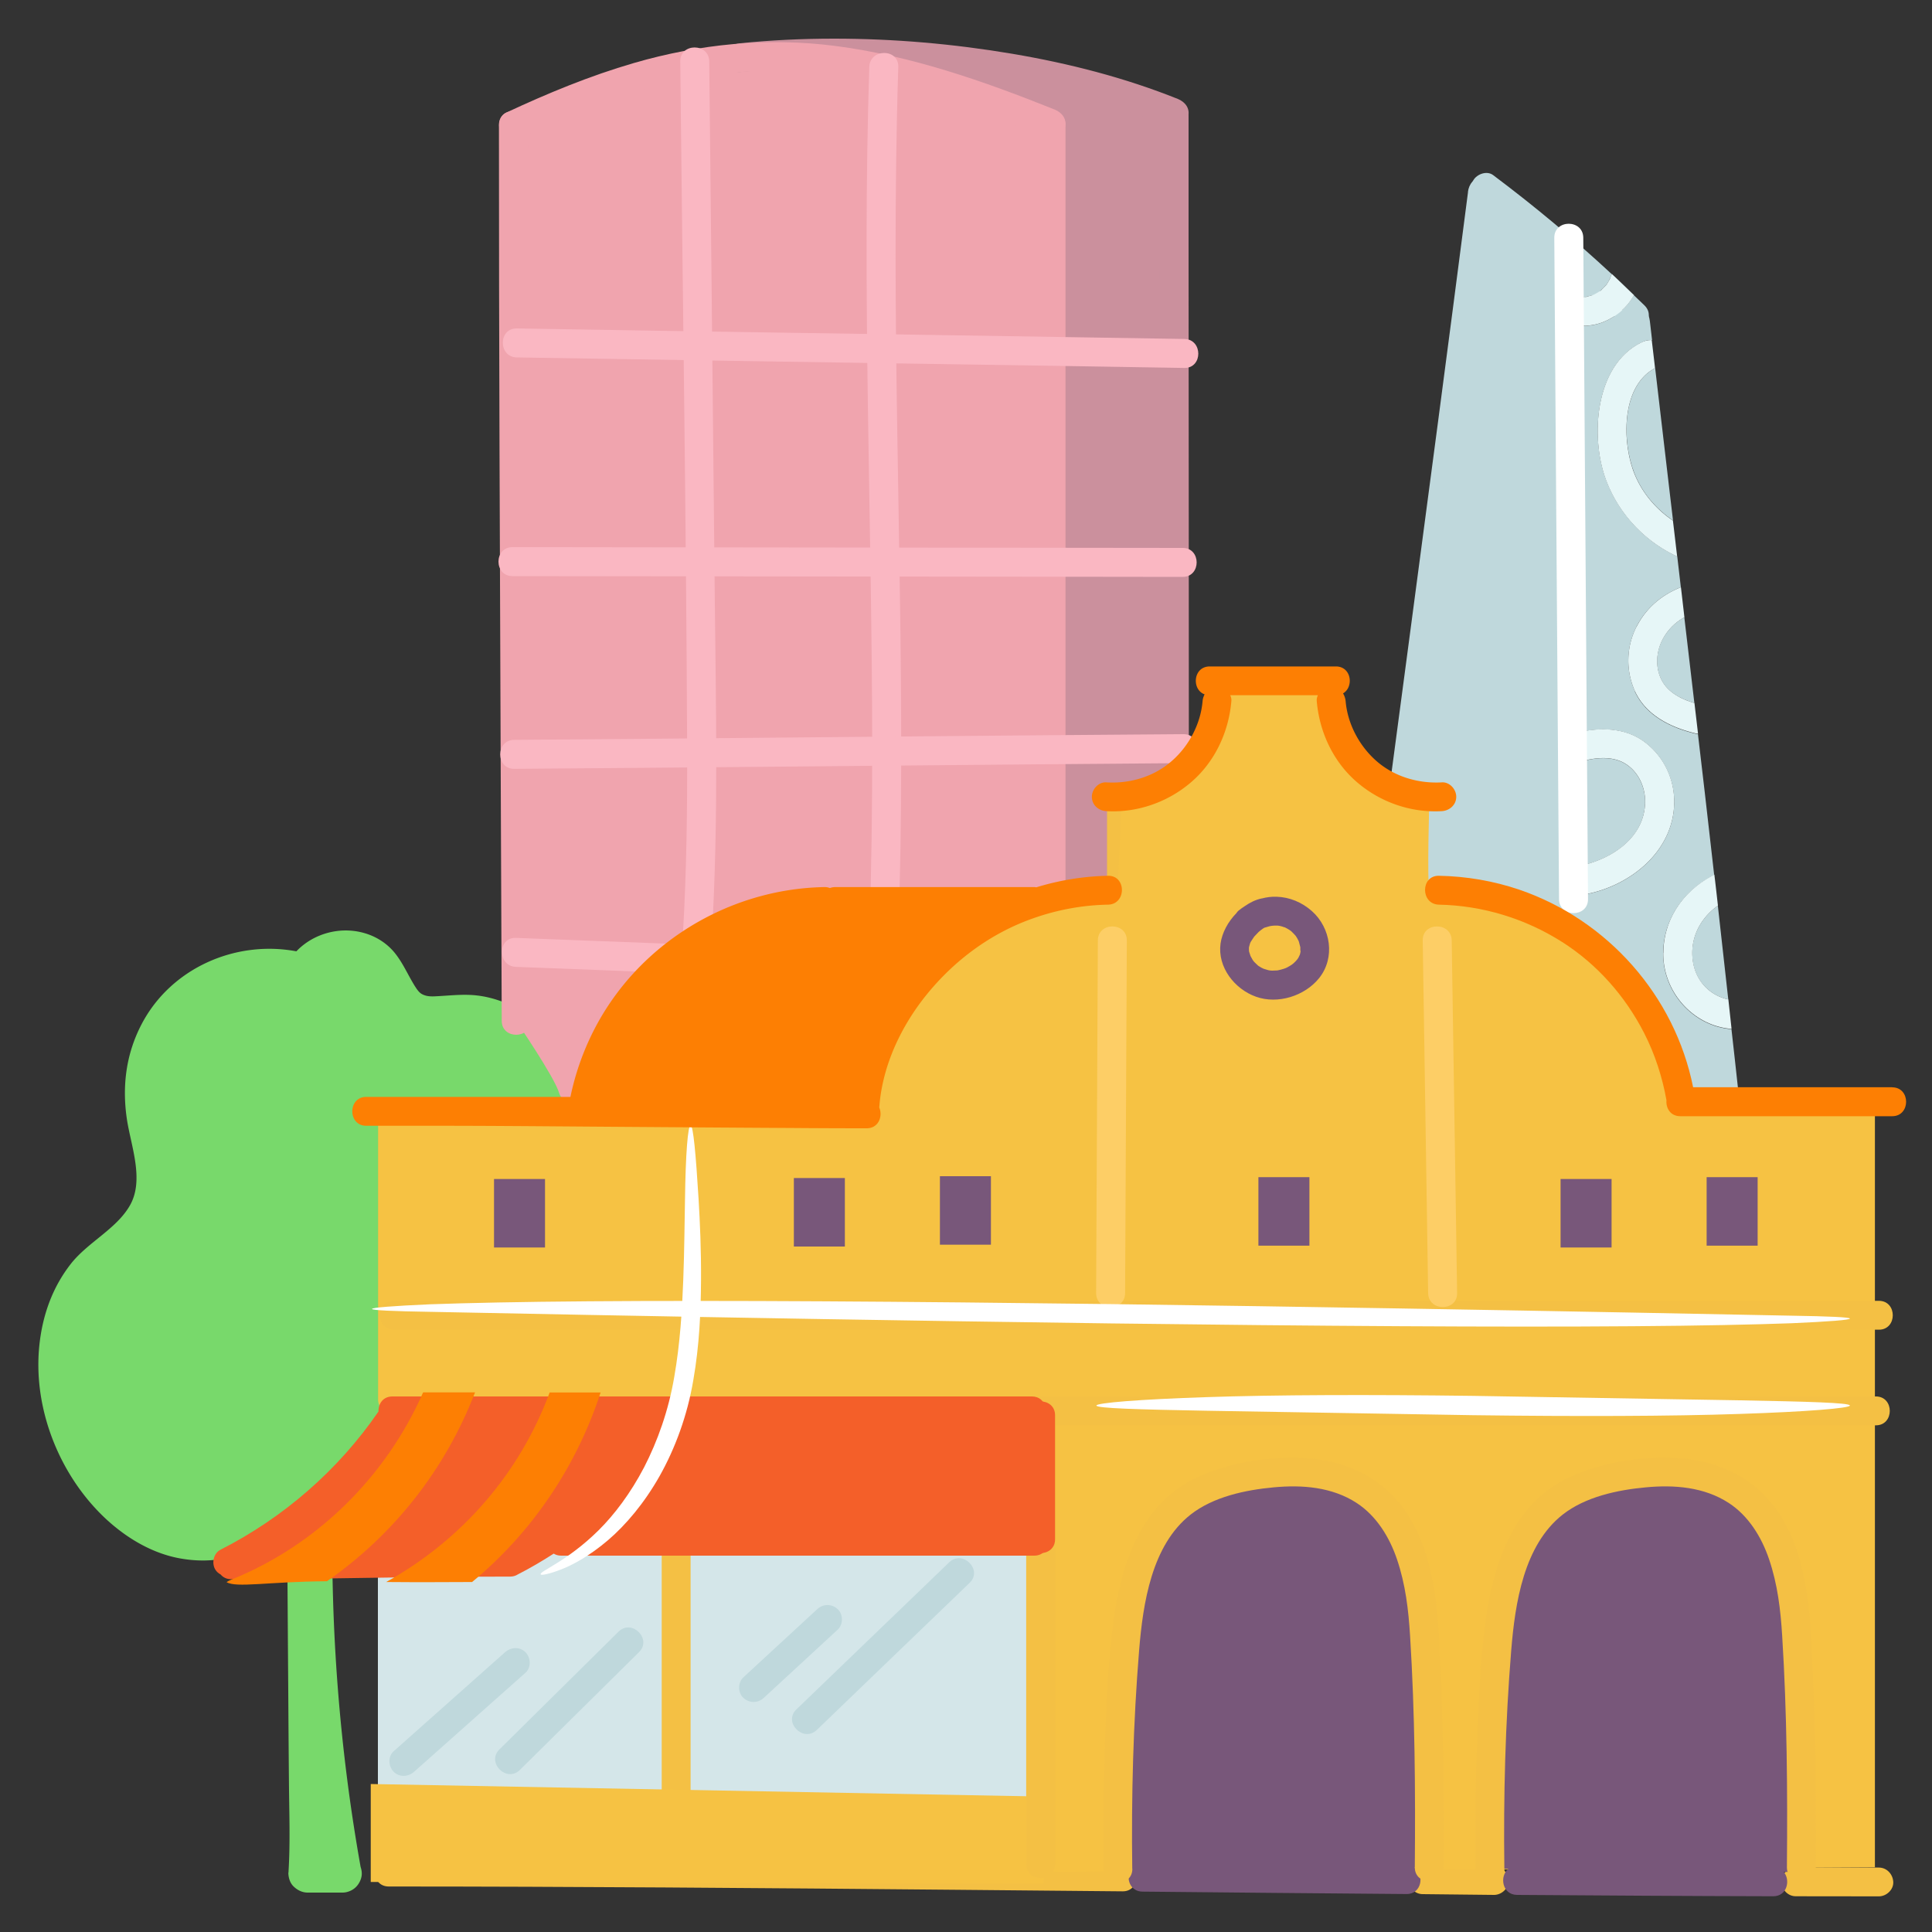 <svg id="Illustration" xmlns="http://www.w3.org/2000/svg" viewBox="0 0 200 200"><rect x="0" y="0" width="200" height="200" fill="#333333" stroke="none"/><defs><style>.cls-1{fill:none}.cls-3{fill:#78577a}.cls-4{fill:#f0a4ae}.cls-5{fill:#cb909d}.cls-6{fill:#fab7c2}.cls-7{fill:#d4e6e9}.cls-8{fill:#f45f29}.cls-9{fill:#fff}.cls-10{fill:#fd7f03}.cls-11{fill:#f6c243}.cls-12{fill:#f4c044}.cls-13{fill:#e6f6f7}.cls-14{fill:#bfd8dc}.cls-15{fill:#fdce66}</style></defs><path d="M56.8 106.92c-1.83-1.97-4.39-3.41-7.05-3.82-1.56-.24-2.98-.05-4.54.03-.53.03-1.02.04-1.49-.2-.32-.16-.53-.46-.8-.89-.7-1.13-1.21-2.35-2.05-3.39-.81-1-1.93-1.71-3.16-2.06-2.5-.72-5.27.04-7.03 1.89-6.33-1.19-13.01 1.76-16.03 7.56-1.6 3.07-2.02 6.37-1.52 9.78.41 2.78 1.84 6.32.31 8.98-1.39 2.42-4.32 3.78-6.08 6-1.93 2.45-2.95 5.33-3.28 8.41-.65 6.04 1.64 12.38 5.7 16.83 2.3 2.53 5.42 4.66 8.83 5.28 1.76.32 3.54.31 5.28-.14 1.79-.46 3.5-1.5 5.36-1.59.17 0 .33-.04.48-.08.04 5.16.07 10.32.11 15.49.02 3.1.04 6.2.07 9.3.02 3.13.15 6.28-.04 9.4v.05c0 .06-.02.12-.02.17.02.52.19 1.05.59 1.41.39.36.87.59 1.41.59h3.6c.51 0 1.05-.22 1.41-.59.35-.35.61-.92.59-1.41 0-.22-.05-.44-.12-.66-2.19-12.27-3.14-24.74-2.9-37.2a2 2 0 0 0-.25-1.02c1.95-1.78 6.6-8.57 6.6-8.57l-.15-31.42h15.48c.09 2.57 4.09 2.58 4 0-.11-3.07-1.19-5.86-3.29-8.12z" style="fill:#78d96b"/><path class="cls-7" d="m107.07 159.56.66 34.24-67.1-.08s.08-32.09 0-31.99 12.52.27 12.52.27l4.29-2.97 49.64.53z"/><path class="cls-4" d="m122.29 79.89-6.2 2.62-.41 9.64-21.11 1.17s-11.67-.34-16.32 1.34c-4.65 1.68-9.48 4.1-11.98 7.52s-4.88 12.86-4.88 12.86-3.01-.22-3.51-1.9-4.46-7.46-4.46-7.46l.27-92.85S64.51 5.85 79.8 5.67c15.28-.18 24.19.49 30.44 2.33 6.25 1.85 11.29 3.7 11.29 3.7l.75 68.2z"/><path class="cls-5" d="m122.29 79.89-.75-68.2s-6.64-3.82-10.31-4.1S90.8 5.22 90.8 5.22l17.99 7.72v80l6.89-.79.41-9.64 6.2-2.62z"/><path class="cls-3" d="M132.42 101.98c-1.33.1-2.44-.01-3.61-1.56s-.58-3.29-.15-4.39c.43-1.1 2.7-1.86 4.03-1.65s3.24 1.54 3.42 3.1-.93 4.29-3.7 4.51z"/><path class="cls-5" d="M76.58 7.46c11.71-1.19 23.81-.29 35.22 2.64 3.17.82 6.3 1.81 9.35 3.03.75.3 1.64-.33 1.84-1.04.23-.85-.29-1.53-1.04-1.84-5.51-2.21-11.29-3.69-17.14-4.68C98.71 4.54 92.52 4 86.34 4c-3.26 0-6.51.15-9.75.48-.8.08-1.49.63-1.49 1.49 0 .74.69 1.57 1.49 1.49z"/><path class="cls-4" d="M51.65 12.94c0 11.24.02 22.49.06 33.73.04 12.43.09 24.86.14 37.3l.09 21.71c0 1.92 2.99 1.92 2.99 0-.06-12.75-.11-25.5-.16-38.26-.05-12.01-.09-24.02-.11-36.04-.01-6.15-.02-12.3-.02-18.45 0-1.92-2.99-1.92-2.99 0zM107.31 12.94v79.21c0 1.92 2.99 1.92 2.99 0V12.94c0-1.92-2.99-1.92-2.99 0z"/><path class="cls-4" d="M53.89 14.23c6.75-3.16 14.07-5.88 21.4-6.65 6.84-.72 13.43.19 20 2.05 4.46 1.26 8.81 2.87 13.11 4.6.75.3 1.64-.33 1.84-1.04.23-.85-.29-1.53-1.04-1.84-7.35-2.95-14.89-5.59-22.78-6.6-6.99-.9-14.04-.19-20.79 1.77-4.55 1.32-8.95 3.14-13.23 5.14-.73.34-.92 1.39-.54 2.04.44.75 1.31.88 2.04.54z"/><path class="cls-7" d="M42.11 193.72v-30.31c0-1.92-2.99-1.92-2.99 0v30.31c0 1.92 2.99 1.92 2.99 0z"/><path class="cls-12" d="M114.6 83.62v52.53c0 1.92 2.99 1.92 2.99 0V83.62c0-1.92-2.99-1.92-2.99 0zM146.21 84.14v52.01c0 1.92 2.99 1.92 2.99 0V84.14c0-1.92-2.99-1.92-2.99 0z"/><path class="cls-14" d="M151.97 19.87c-2.08 16.13-4.22 32.25-6.36 48.37L143.78 82c-.11.8.76 1.49 1.49 1.49.89 0 1.39-.69 1.49-1.49 2.16-16.26 4.33-32.52 6.45-48.78.58-4.45 1.16-8.9 1.73-13.35.1-.8-.76-1.49-1.49-1.49-.89 0-1.39.69-1.49 1.49zM158.25 24.19c.28 9.13.56 18.27.83 27.41.28 9.22.55 18.45.83 27.67.16 5.13.31 10.27.47 15.4.06 1.92 3.04 1.92 2.99 0-.28-9.13-.56-18.27-.83-27.41-.28-9.22-.55-18.45-.83-27.67-.16-5.13-.31-10.27-.47-15.4-.06-1.92-3.04-1.92-2.99 0z"/><path class="cls-12" d="M185.9 196.3c2.87 0 5.73.01 8.6.01.78 0 1.53-.69 1.49-1.49s-.66-1.49-1.49-1.49c-2.87 0-5.73 0-8.6-.01-.78 0-1.53.69-1.49 1.49s.66 1.49 1.49 1.49zM147.28 196.08c2.46.02 4.92.06 7.39.08.78 0 1.53-.69 1.49-1.49s-.66-1.49-1.49-1.49c-2.46-.02-4.92-.05-7.39-.08-.78 0-1.53.69-1.49 1.49s.66 1.49 1.49 1.49zM40.23 195.29c9.59 0 19.19.04 28.78.1 9.98.06 19.95.15 29.93.24 5.76.05 11.52.11 17.27.16 1.92.02 1.92-2.97 0-2.99-10.14-.1-20.28-.2-30.42-.28-9.82-.08-19.64-.15-29.47-.19-5.36-.02-10.72-.03-16.08-.03-1.92 0-1.92 2.99 0 2.99z"/><path class="cls-5" d="M120.05 12.02c0 8.57 0 17.15.01 25.72 0 9.93.02 19.85.02 29.78V80.6c0 1.92 2.99 1.92 2.99 0 0-8.57 0-17.15-.01-25.72 0-9.93-.02-19.85-.02-29.78V12.02c0-1.92-2.99-1.92-2.99 0z"/><path class="cls-12" d="M71.49 193.21v-32.86c0-1.92-2.99-1.92-2.99 0v32.86c0 1.92 2.99 1.92 2.99 0z"/><path class="cls-11" d="M173.95 114.05s.18-2.58-1.02-4.16c-1.21-1.58-4.58-8.9-9.74-13.28-5.16-4.38-15.21-4.46-15.21-4.46v-9.64s-5.45-1.85-8.04-4.33c-2.6-2.48-1.62-7.7-1.62-7.7h-12.31s-1.35 6.53-3.69 9.41-6.2 2.62-6.2 2.62l-.41 9.64c-9.95 1.02-13.21 2.58-17.14 6.01-3.78 3.3-8.9 14.76-8.87 15.31-1.15-.26-39.93 1.21-47.71 1.51-.58-1.25-2.85-1.04-2.85.64v29.24c0 1.03.85 1.5 1.65 1.43v.17l66.95-.4v47.74l86.35-.5v-78.76l-20.12-.5z"/><path class="cls-10" d="M67.29 115.36h21.94c1.92 0 1.92-2.99 0-2.99H67.29c-1.92 0-1.92 2.99 0 2.99z"/><path class="cls-12" d="M107.72 147.55h86.47c1.92 0 1.92-2.99 0-2.99h-86.47c-1.92 0-1.92 2.99 0 2.99zM40.77 137.65H194.5c1.92 0 1.92-2.99 0-2.99H40.77c-1.92 0-1.92 2.99 0 2.99z"/><path class="cls-3" d="M135.8 94.31c-1.02-.9-2.29-1.44-3.65-1.48-.53-.02-1.04.05-1.53.18h-.03c-.61.13-1.2.42-1.74.8-.22.14-.43.29-.64.46-.09.07-.16.17-.22.26-.86.88-1.48 2.01-1.64 3.15-.33 2.44 1.45 4.71 3.67 5.5 2.26.81 5.05-.08 6.53-1.92 1.69-2.1 1.23-5.2-.75-6.95zm-5.55 5.66c-.07-.04-.16-.15 0 0zm4.38-1.57v.11s-.03.21-.05.25c-.02.08-.05.16-.08.24.08-.29-.03.04-.07.11 0 0-.07.1-.11.17-.05.06-.15.17-.14.17-.06.07-.13.13-.19.19 0 0-.06.06-.12.11-.05.04-.17.13-.17.13-.07.05-.14.09-.21.13l-.27.15c-.04.02-.08.04-.13.06-.17.06-.33.12-.51.16-.1.03-.2.05-.3.07-.02 0-.05 0-.08.01-.17 0-.34.02-.51.02-.1 0-.21-.02-.31-.02.35.02-.02 0-.09-.03-.16-.04-.32-.09-.47-.14-.05-.02-.2-.09-.27-.13-.1-.06-.19-.12-.29-.18-.15-.14-.3-.27-.44-.42-.03-.03-.08-.1-.1-.13-.02-.02-.03-.05-.05-.07-.08-.13-.15-.27-.22-.4 0-.03-.09-.26-.11-.34 0-.03-.03-.08-.04-.13 0-.07-.01-.14-.01-.21v-.2c.03-.1.05-.2.08-.3 0-.02.01-.05.02-.07.03-.16.17-.33.25-.46.05-.08.1-.16.16-.24.02-.03.04-.05.05-.07.01 0 .02-.02.04-.04.13-.14.26-.28.4-.42.06-.06.13-.11.19-.16.03-.02.06-.04.08-.06.03-.02.11-.08.19-.14.03-.02.07-.04.1-.06.03-.01.04-.02.05-.03.02 0 .03 0 .05-.01.16-.05.32-.1.48-.14.04 0 .18-.03.23-.04.08 0 .16-.01.24-.02h.38c.06.01.21.03.21.03l.23.06c.09.03.18.07.28.09h.01c.17.09.35.18.51.29 0 0 .12.1.17.13.04.04.08.07.08.08.13.12.24.25.36.38s0 .01.01.02c.04.07.09.13.13.2.05.08.1.17.14.26.01.02.02.05.03.07 0 .02.02.05.03.09.04.17.09.33.13.5 0 .02 0 .03.01.05v.33z"/><path class="cls-11" d="m108 195-69.62-.18v-10.14L109 186l-1 9z"/><path class="cls-12" d="M106.23 160.12v32.85c0 1.92 2.99 1.92 2.99 0v-32.85c0-1.92-2.99-1.92-2.99 0z"/><path class="cls-8" d="M106.23 146.51v12.83c0 1.92 2.99 1.92 2.99 0v-12.83c0-1.92-2.99-1.92-2.99 0z"/><path class="cls-8" d="m107.51 158.13.19-10.86c.98-.74.68-2.71-.88-2.71h-66.2c-.99 0-1.47.79-1.44 1.56-4.15 6.05-9.81 10.98-16.36 14.31-.72.37-.93 1.38-.54 2.04.14.24.34.4.56.52.24.29.61.49 1.1.49 7.27 0 14.54-.17 21.81-.24 2.35-.02 4.7-.03 7.05-.03.33 0 .59-.09.81-.23 1.28-.65 2.51-1.38 3.71-2.15.21.13.46.21.77.21h48.97c1.76 0 1.9-2.49.45-2.92z"/><path class="cls-3" d="M51.14 122.05h5.28v7.09h-5.28zM176.67 121.86h5.28v7.09h-5.28zM161.55 122.05h5.28v7.09h-5.28zM130.27 121.86h5.28v7.09h-5.28zM97.3 121.76h5.28v7.09H97.3zM82.18 121.95h5.28v7.09h-5.28z"/><path class="cls-1" d="M66.83 144.16h-4.65c-2.51 7.71-7.14 14.52-13.3 19.61 2.36-.02 3.93-.05 3.93-.05s4.38-.47 9.73-6.89c5.34-6.42 4.3-12.67 4.3-12.67zM43.8 144.15c-1.33 0-2.33 0-2.78.01-2.81.04-2.07 2.04-2.07 2.04-1.67 5.17-14.06 12.12-15.86 13.45-1.8 1.33-.78 3.44.36 4.14.14-.09.29-.17.46-.24 8.9-3.59 16.05-10.67 19.89-19.4zM56.9 144.15h-7.73c-3.1 8.02-8.43 14.75-15.33 19.56.7 0 1.42 0 2.19.01 1.29.03 2.62.04 3.95.05 7.81-4.35 13.8-11.22 16.92-19.62z"/><path class="cls-10" d="M49.18 144.14H43.8c-3.84 8.73-10.99 15.81-19.89 19.4-.17.07-.32.15-.46.24 1.03.62 4.29-.05 10.4-.09 6.9-4.81 12.23-11.53 15.33-19.56zM62.18 144.15H56.9c-3.12 8.41-9.11 15.27-16.92 19.62 3.26.03 6.49.01 8.89 0 6.16-5.09 10.79-11.9 13.3-19.61z"/><path class="cls-3" d="M147.7 182.65c-.25-4.07-1.61-21.47-3.07-24.73-1.46-3.26-5.33-4.59-7.74-5.53-2.41-.95-11.42-.24-15.14 3.74-3.72 3.98-4.7 9.76-5.38 15.27-.68 5.51-.29 22.41-.29 22.41h.83c-.28.86.17 2 1.36 2.01 9.11.09 18.22.18 27.34.25 1.59.01 1.86-2.03.82-2.74l1.52-.02s0-6.59-.25-10.66zM184.65 193.78l1.84.02s-.32-20.38-.79-27.6c-.47-7.22-3.64-9.83-7.26-12.61-3.62-2.77-10.1-1.92-14.28.24s-6.98 6.72-8.55 11.91c-1.56 5.19-1.38 27.71-1.38 27.71l1.91.02c-.94.75-.64 2.68.91 2.69 8.84.06 17.68.12 26.52.14 1.44 0 1.8-1.68 1.08-2.52z"/><path class="cls-6" d="M70.42 6.36c.24 23.52.61 47.05.71 70.57.03 6.57-.05 13.13-.43 19.69-.11 1.93 2.89 1.92 3 0 .68-11.66.41-23.35.29-35.03l-.36-35.33-.21-19.9c-.02-1.93-3.02-1.93-3 0zM89.99 6.92c-.77 23.41.28 46.83.3 70.25 0 6.44-.07 12.89-.29 19.33-.07 1.93 2.93 1.93 3 0 .79-23.31-.27-46.64-.29-69.95 0-6.54.07-13.08.28-19.62.06-1.93-2.94-1.93-3 0z"/><path class="cls-6" d="M53.5 37c17.93.3 35.85.56 53.78.84 5.11.08 10.22.16 15.32.25 1.93.03 1.93-2.97 0-3-17.93-.3-35.85-.56-53.78-.84-5.11-.08-10.22-.16-15.32-.25-1.93-.03-1.93 2.97 0 3zM53.05 59.64l53.91.06 15.47.02c1.93 0 1.93-3 0-3l-53.91-.06c-5.16 0-10.32-.01-15.47-.02-1.93 0-1.93 3 0 3zM53.23 79.59c18.11-.13 36.22-.31 54.33-.47l14.95-.12c1.93-.01 1.93-3.01 0-3-18.11.13-36.22.31-54.33.47l-14.95.12c-1.93.01-1.93 3.01 0 3zM53.41 100.09l17.25.66c1.93.07 1.93-2.93 0-3l-17.25-.66c-1.93-.07-1.93 2.93 0 3z"/><path class="cls-15" d="M147.28 97.35c.19 12.17.37 24.34.56 36.51.03 1.93 3.03 1.93 3 0-.19-12.17-.37-24.34-.56-36.51-.03-1.93-3.03-1.93-3 0zM113.65 97.35l-.18 36.51c0 1.93 2.99 1.93 3 0l.18-36.51c0-1.93-2.99-1.93-3 0z"/><path class="cls-12" d="M155.73 193.45c-.1-7.53.1-15.08.71-22.59.4-4.93 1.31-10.91 5.33-14.07 2.36-1.85 5.67-2.55 8.6-2.82 2.95-.28 6.04-.04 8.58 1.61 2.05 1.33 3.4 3.53 4.18 5.82.89 2.63 1.19 5.21 1.36 7.93.5 7.97.56 15.99.49 23.97-.01 1.92 2.97 1.92 2.99 0 .06-7.63-.07-15.27-.43-22.9-.27-5.66-1.04-12.35-5.62-16.3-2.55-2.2-5.8-3.14-9.13-3.21-3.43-.07-7.12.59-10.25 2-5.94 2.67-7.99 9.12-8.78 15.09-.52 3.96-.68 7.99-.84 11.98-.18 4.49-.24 8.99-.17 13.49.03 1.92 3.01 1.92 2.99 0zM117.21 193.45c-.1-7.53.1-15.08.71-22.59.4-4.93 1.31-10.91 5.33-14.07 2.36-1.85 5.67-2.55 8.6-2.82 2.95-.28 6.04-.04 8.58 1.61 2.05 1.33 3.4 3.53 4.18 5.82.89 2.63 1.19 5.21 1.36 7.93.5 7.97.56 15.99.49 23.97-.01 1.92 2.97 1.92 2.99 0 .06-7.63-.07-15.27-.43-22.9-.27-5.66-1.04-12.35-5.62-16.3-2.55-2.2-5.8-3.14-9.13-3.21-3.43-.07-7.12.59-10.25 2-5.94 2.67-7.99 9.12-8.78 15.09-.52 3.96-.68 7.99-.84 11.98-.18 4.49-.24 8.99-.17 13.49.03 1.92 3.01 1.92 2.99 0z"/><path class="cls-9" d="M55.97 162.98c.04.11.79 0 2.06-.49 1.27-.48 3.03-1.45 4.9-3.04 1.86-1.59 3.78-3.86 5.37-6.68 1.58-2.82 2.85-6.21 3.47-9.89.64-3.66.78-7.16.8-10.33.02-3.17-.11-6-.25-8.38-.29-4.75-.56-7.67-.83-7.67-.28 0-.52 2.95-.58 7.7-.05 2.37-.06 5.2-.18 8.31-.12 3.11-.32 6.53-.93 10.02-.59 3.48-1.73 6.66-3.12 9.36-1.41 2.7-3.08 4.9-4.71 6.52-3.29 3.26-6.15 4.24-6 4.57zM191.5 145.5c0-.29-4.37-.41-11.43-.54-7.06-.12-16.8-.28-27.56-.46-10.77-.14-20.53-.11-27.59.13-7.06.23-11.42.6-11.42.87 0 .29 4.37.41 11.43.54 7.06.12 16.8.28 27.56.46 10.77.14 20.53.11 27.59-.13 7.06-.23 11.42-.6 11.42-.87z"/><path class="cls-9" d="M191.5 136.5c0-.14-2.15-.24-6.01-.3-3.87-.08-9.47-.19-16.39-.32-13.84-.26-32.96-.6-54.08-.88-21.12-.27-40.25-.4-54.1-.29-6.92.05-12.53.17-16.4.31-3.87.17-6.01.34-6.01.48 0 .14 2.15.24 6.01.3 3.87.08 9.47.19 16.39.32 13.84.26 32.96.6 54.08.88 21.12.27 40.25.4 54.1.29 6.92-.05 12.53-.17 16.4-.31 3.87-.17 6.01-.34 6.01-.48z"/><path class="cls-14" d="M175.18 98.41c-.06 1.56.47 3.05 1.69 4.07.59.49 1.3.83 2.04.98l-1.08-9.71c-1.5 1.08-2.57 2.71-2.65 4.66z"/><path class="cls-14" d="M169.26 71.58c-.98-2.13-.92-4.62.15-6.71 1.02-1.99 2.67-3.32 4.59-4.08-.12-1.06-.25-2.12-.37-3.18-3.44-1.59-6.19-4.55-7.46-8.18-1.56-4.45-1-11.84 3.93-14.06.29-.13.61-.19.92-.17-.08-.66-.16-1.32-.23-1.99-.09-.8-.62-1.49-1.49-1.49-.4 0-.84.21-1.14.53l-.21-.17c-.08.07-.15.16-.24.23-.56.44-1.11.77-1.77 1.04-.55.23-1.13.33-1.73.38-.39.03-.78-.18-1.06-.44-.29-.27-.42-.67-.44-1.06-.02-.37.18-.8.44-1.06s.6-.38.96-.43c.29-.05.57-.12.85-.22.23-.11.45-.24.67-.38l-12.16-10.26s-8.07 61.25-8.19 62.13 2.69.52 2.69.52-.26 8.85 0 9.64c.26.79 2.68.09 5.5.48s8.08 3.4 8.08 3.4 3.75 2.29 7.41 6.16 4.99 11.86 4.99 11.86l5.36.5-.07-.55c.43-.27.74-.73.69-1.24-.22-2.08-.46-4.16-.69-6.24-3.92-.3-7.11-3.77-7.07-7.88.04-3.67 2.25-6.55 5.28-8.09-.32-2.84-.64-5.68-.97-8.51-.23-2.02-.48-4.04-.71-6.07-.06 0-.11 0-.17-.02-2.57-.6-5.19-1.85-6.35-4.36zm-5.34 21.04c-.8.14-1.61-.2-1.85-1.05-.2-.72.25-1.71 1.05-1.85 3.36-.57 7.04-2.75 7.18-6.55.06-1.47-.56-3.01-1.76-3.91-1.51-1.13-3.51-.82-5.2-.35-1.87.52-2.65-2.37-.8-2.89 2.54-.71 5.44-.87 7.67.77 1.89 1.39 3.02 3.61 3.1 5.95.16 5.29-4.56 9.06-9.39 9.88z"/><path class="cls-14" d="M169.17 48.94c.8 2.06 2.24 3.73 4.02 4.94-.11-.96-.22-1.92-.34-2.88-.51-4.3-1.01-8.6-1.51-12.9-3.53 1.87-3.42 7.64-2.17 10.84zM172.25 65.93c-.76 1.27-.96 2.9-.34 4.28.64 1.42 2.05 2.14 3.49 2.57-.35-2.96-.69-5.92-1.04-8.88-.83.46-1.56 1.12-2.11 2.03z"/><path class="cls-13" d="M165.64 30.14c.07-.06.15-.11.22-.17-.07.05-.14.09-.21.14l-.02.02h.01zM166.74 28.68s-.05.09-.07.14c-.03.07-.05.15-.08.22l.15-.36z"/><path class="cls-13" d="M165.65 30.11s-.02.01-.02.02.01-.01.02-.02zM166.4 29.35s-.07.06-.09.09c-.05.07-.09.14-.14.21.08-.1.16-.2.23-.3z"/><path class="cls-14" d="M166.4 29.35s-.07.06-.09.09c-.05.07-.09.14-.14.21.08-.1.16-.2.23-.3zM166.74 28.68s-.05.09-.07.14c-.03.07-.05.15-.08.22l.15-.36z"/><path class="cls-14" d="M170.23 31.61c-.36-.36-.74-.7-1.1-1.05-.32.57-.71 1.09-1.19 1.52l-2.3-1.94c.07-.06.15-.11.22-.17-.07.05-.14.09-.21.14.24-.2.46-.42.66-.66.14-.2.26-.41.36-.63.02-.05.04-.1.06-.16.03-.1.07-.19.12-.28-3.91-3.63-8.02-7.06-12.29-10.26-.65-.48-1.67-.1-2.04.54-.45.76-.11 1.56.54 2.04 5.32 3.98 10.35 8.35 15.07 13.03 1.37 1.35 3.48-.76 2.11-2.11z"/><path class="cls-13" d="M164.43 30.7c-.08 0-.15.02-.23.02-.03 0-.06 0-.1.01-.03 0-.05.01-.08.02.13-.02.27-.04.4-.05zM165.56 30.2s.06-.04.08-.06h-.01s-.05.04-.07.06zM165.13 30.45l-.18.06-.18.09.36-.15z"/><path class="cls-13" d="M166.85 28.38c-.05.09-.09.18-.12.28-.02.05-.04.1-.06.16.02-.05.05-.09.07-.14l-.15.36c.03-.07.05-.15.08-.22-.1.22-.23.43-.36.63.03-.03.07-.06.09-.09-.08.1-.16.2-.23.3.05-.07.09-.14.14-.21-.2.24-.42.46-.66.66.07-.05.14-.09.21-.14-.07.06-.15.11-.22.17-.03.02-.06.04-.08.06.03-.02.05-.05.07-.07-.21.14-.43.27-.67.38l.18-.06-.36.15.18-.09c-.28.1-.56.18-.85.22.03 0 .06-.01.1-.01.08 0 .15-.01.23-.02-.13.02-.27.04-.4.05.03 0 .05-.01.08-.02-.37.04-.69.15-.96.43s-.46.69-.44 1.06c.02.39.14.79.44 1.06.28.26.67.47 1.06.44.59-.05 1.17-.15 1.73-.38.66-.27 1.21-.59 1.77-1.04.09-.07.16-.15.24-.23.48-.43.88-.96 1.19-1.52-.76-.73-1.51-1.46-2.28-2.18zM170.09 35.37c-4.93 2.22-5.48 9.61-3.93 14.06 1.27 3.63 4.02 6.59 7.46 8.18-.15-1.24-.29-2.48-.44-3.72-1.77-1.2-3.21-2.88-4.02-4.94-1.24-3.2-1.36-8.97 2.17-10.84-.11-.97-.23-1.94-.34-2.9-.3-.02-.62.04-.92.17zM170.21 76.78c-2.23-1.64-5.13-1.48-7.67-.77-1.86.52-1.07 3.41.8 2.89 1.69-.47 3.69-.78 5.2.35 1.21.91 1.82 2.44 1.76 3.91-.15 3.8-3.83 5.98-7.18 6.55-.8.14-1.25 1.12-1.05 1.85.23.85 1.04 1.18 1.85 1.05 4.83-.82 9.55-4.59 9.39-9.88-.07-2.35-1.21-4.56-3.1-5.95zM169.41 64.87a7.708 7.708 0 0 0-.15 6.71c1.16 2.51 3.78 3.76 6.35 4.36.06.01.11.01.17.02-.12-1.06-.25-2.12-.37-3.18-1.44-.43-2.85-1.15-3.49-2.57-.62-1.38-.42-3.01.34-4.28.55-.91 1.28-1.57 2.11-2.03l-.36-3.11c-1.92.76-3.57 2.08-4.59 4.08zM172.18 98.63c-.04 4.11 3.15 7.58 7.07 7.88l-.33-3.05c-.74-.15-1.45-.49-2.04-.98-1.21-1.01-1.75-2.51-1.69-4.07.08-1.95 1.14-3.58 2.65-4.66-.12-1.07-.24-2.14-.37-3.21-3.03 1.53-5.25 4.42-5.28 8.09z"/><path class="cls-10" d="M114.7 90.66c-2.53.05-5.02.46-7.41 1.19-.07 0-.14-.02-.22-.02H86.46c-.21 0-.39.04-.55.1-.17-.07-.37-.11-.59-.1-9.96.19-19.28 5.9-23.83 14.79a27.473 27.473 0 0 0-2.44 6.93H37.91c-1.92 0-1.92 2.99 0 2.99h7.45c5.37 0 10.75.05 16.12.09 6.88.05 13.75.1 20.63.14 2.54.02 5.07.03 7.61.03 1.25 0 1.68-1.27 1.3-2.15.31-4.32 2.26-8.45 4.98-11.78 2.87-3.51 6.59-6.26 10.88-7.78 2.52-.9 5.14-1.39 7.82-1.44 1.92-.04 1.92-3.02 0-2.99zM149.27 80.99c-2.43.14-4.92-.58-6.78-2.21-1.81-1.59-2.99-3.88-3.19-6.19-.03-.29-.12-.57-.27-.81 1.13-.65.89-2.79-.74-2.79h-13.06c-1.72 0-1.9 2.39-.53 2.89-.11.21-.19.45-.21.71-.2 2.31-1.37 4.6-3.19 6.19-1.86 1.64-4.35 2.36-6.78 2.21-.81-.05-1.49.72-1.49 1.49 0 .85.68 1.44 1.49 1.49 3.23.19 6.46-.95 8.89-3.09 2.4-2.11 3.79-5.15 4.06-8.3.02-.22-.03-.43-.12-.61h9.08c-.09.19-.14.4-.12.61.27 3.15 1.66 6.19 4.06 8.3 2.43 2.14 5.66 3.28 8.89 3.09.8-.05 1.49-.65 1.49-1.49 0-.77-.68-1.54-1.49-1.49z"/><path class="cls-9" d="M160.9 24.61c.13 17.74.25 35.48.38 53.23.04 5.08.07 10.16.11 15.24.01 1.93 3.01 1.93 3 0-.13-17.74-.25-35.48-.38-53.23-.04-5.08-.07-10.16-.11-15.24-.01-1.93-3.01-1.93-3 0z"/><path class="cls-10" d="M195.89 112.55h-20.62c-1.89-9.47-8.86-17.33-17.99-20.45-2.67-.91-5.5-1.39-8.32-1.44-1.92-.04-1.92 2.95 0 2.99 4.52.09 8.94 1.44 12.76 3.87 3.63 2.31 6.54 5.62 8.49 9.44 1.11 2.18 1.87 4.52 2.3 6.93v.03c-.06.79.41 1.63 1.43 1.63h21.94c1.92 0 1.92-2.99 0-2.99z"/><path class="cls-14" d="M79.07 175.76c2.55-2.35 5.1-4.71 7.65-7.06.58-.53.58-1.59 0-2.12-.62-.57-1.5-.57-2.12 0-2.55 2.35-5.1 4.71-7.65 7.06-.58.53-.58 1.59 0 2.12.62.57 1.5.57 2.12 0zM84.56 179.08c5.27-5.08 10.55-10.15 15.82-15.23 1.39-1.34-.73-3.46-2.12-2.12-5.27 5.08-10.55 10.15-15.82 15.23-1.39 1.34.73 3.46 2.12 2.12zM42.87 183.41c3.84-3.42 7.69-6.83 11.53-10.25.61-.54.55-1.57 0-2.12-.6-.6-1.51-.54-2.12 0-3.84 3.42-7.69 6.83-11.53 10.25-.61.54-.55 1.57 0 2.12.6.6 1.51.54 2.12 0zM53.82 183.22c4.11-4.06 8.22-8.12 12.33-12.19 1.38-1.36-.75-3.48-2.12-2.12-4.11 4.06-8.22 8.12-12.33 12.19-1.38 1.36.75 3.48 2.12 2.12z"/></svg>